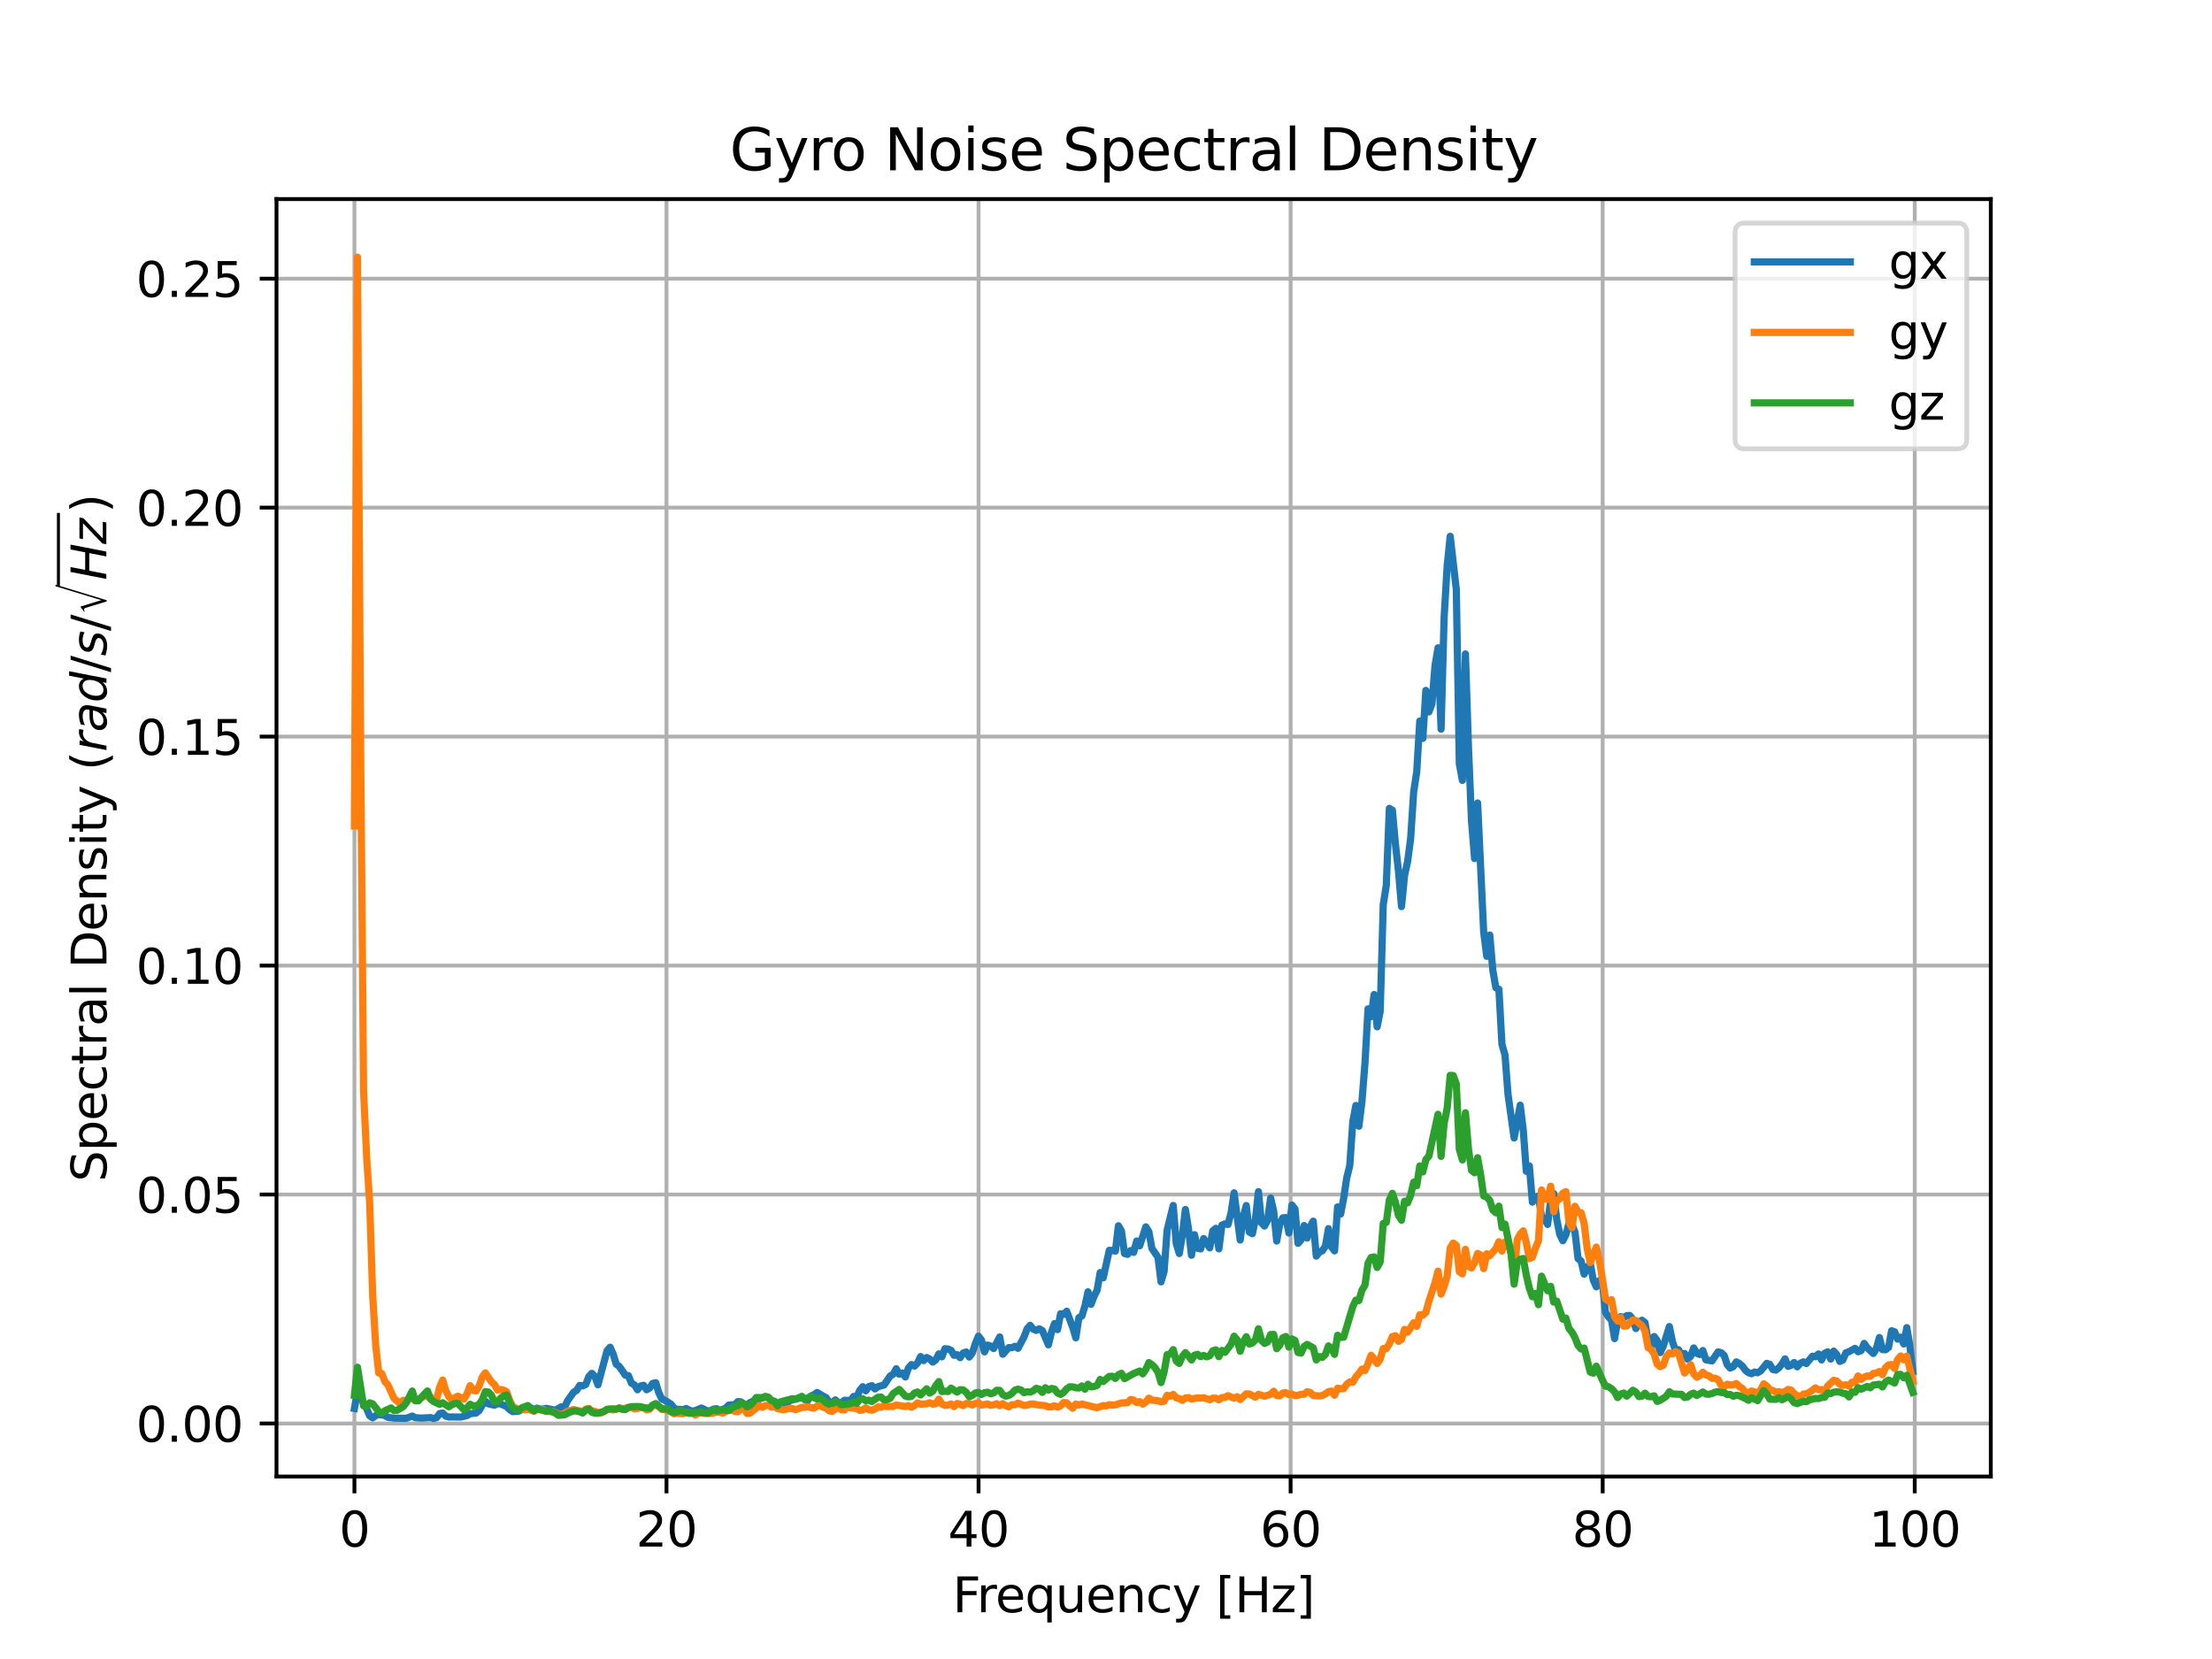 <?xml version="1.0" encoding="utf-8" standalone="no"?>
<!DOCTYPE svg PUBLIC "-//W3C//DTD SVG 1.1//EN"
  "http://www.w3.org/Graphics/SVG/1.1/DTD/svg11.dtd">
<svg xmlns:xlink="http://www.w3.org/1999/xlink" width="460.8pt" height="345.6pt" viewBox="0 0 460.8 345.6" xmlns="http://www.w3.org/2000/svg" version="1.1">
 <defs>
  <style type="text/css">*{stroke-linejoin: round; stroke-linecap: butt}</style>
 </defs>
 <g id="figure_1">
  <g id="patch_1">
   <path d="M 0 345.6 
L 460.8 345.6 
L 460.8 0 
L 0 0 
z
" style="fill: #ffffff"/>
  </g>
  <g id="axes_1">
   <g id="patch_2">
    <path d="M 57.6 307.584 
L 414.72 307.584 
L 414.72 41.472 
L 57.6 41.472 
z
" style="fill: #ffffff"/>
   </g>
   <g id="matplotlib.axis_1">
    <g id="xtick_1">
     <g id="line2d_1">
      <path d="M 73.833 307.584 
L 73.833 41.472 
" clip-path="url(#p32b2d7c550)" style="fill: none; stroke: #b0b0b0; stroke-width: 0.8; stroke-linecap: square"/>
     </g>
     <g id="line2d_2">
      <defs>
       <path id="meee8c01e4c" d="M 0 0 
L 0 3.5 
" style="stroke: #000000; stroke-width: 0.8"/>
      </defs>
      <g>
       <use xlink:href="#meee8c01e4c" x="73.833" y="307.584" style="stroke: #000000; stroke-width: 0.8"/>
      </g>
     </g>
     <g id="text_1">
      <!-- 0 -->
      <g transform="translate(70.651 322.182) scale(0.1 -0.1)">
       <defs>
        <path id="DejaVuSans-30" d="M 2034 4250 
Q 1547 4250 1301 3770 
Q 1056 3291 1056 2328 
Q 1056 1369 1301 889 
Q 1547 409 2034 409 
Q 2525 409 2770 889 
Q 3016 1369 3016 2328 
Q 3016 3291 2770 3770 
Q 2525 4250 2034 4250 
z
M 2034 4750 
Q 2819 4750 3233 4129 
Q 3647 3509 3647 2328 
Q 3647 1150 3233 529 
Q 2819 -91 2034 -91 
Q 1250 -91 836 529 
Q 422 1150 422 2328 
Q 422 3509 836 4129 
Q 1250 4750 2034 4750 
z
" transform="scale(0.016)"/>
       </defs>
       <use xlink:href="#DejaVuSans-30"/>
      </g>
     </g>
    </g>
    <g id="xtick_2">
     <g id="line2d_3">
      <path d="M 138.842 307.584 
L 138.842 41.472 
" clip-path="url(#p32b2d7c550)" style="fill: none; stroke: #b0b0b0; stroke-width: 0.8; stroke-linecap: square"/>
     </g>
     <g id="line2d_4">
      <g>
       <use xlink:href="#meee8c01e4c" x="138.842" y="307.584" style="stroke: #000000; stroke-width: 0.8"/>
      </g>
     </g>
     <g id="text_2">
      <!-- 20 -->
      <g transform="translate(132.479 322.182) scale(0.1 -0.1)">
       <defs>
        <path id="DejaVuSans-32" d="M 1228 531 
L 3431 531 
L 3431 0 
L 469 0 
L 469 531 
Q 828 903 1448 1529 
Q 2069 2156 2228 2338 
Q 2531 2678 2651 2914 
Q 2772 3150 2772 3378 
Q 2772 3750 2511 3984 
Q 2250 4219 1831 4219 
Q 1534 4219 1204 4116 
Q 875 4013 500 3803 
L 500 4441 
Q 881 4594 1212 4672 
Q 1544 4750 1819 4750 
Q 2544 4750 2975 4387 
Q 3406 4025 3406 3419 
Q 3406 3131 3298 2873 
Q 3191 2616 2906 2266 
Q 2828 2175 2409 1742 
Q 1991 1309 1228 531 
z
" transform="scale(0.016)"/>
       </defs>
       <use xlink:href="#DejaVuSans-32"/>
       <use xlink:href="#DejaVuSans-30" x="63.623"/>
      </g>
     </g>
    </g>
    <g id="xtick_3">
     <g id="line2d_5">
      <path d="M 203.851 307.584 
L 203.851 41.472 
" clip-path="url(#p32b2d7c550)" style="fill: none; stroke: #b0b0b0; stroke-width: 0.8; stroke-linecap: square"/>
     </g>
     <g id="line2d_6">
      <g>
       <use xlink:href="#meee8c01e4c" x="203.851" y="307.584" style="stroke: #000000; stroke-width: 0.8"/>
      </g>
     </g>
     <g id="text_3">
      <!-- 40 -->
      <g transform="translate(197.488 322.182) scale(0.1 -0.1)">
       <defs>
        <path id="DejaVuSans-34" d="M 2419 4116 
L 825 1625 
L 2419 1625 
L 2419 4116 
z
M 2253 4666 
L 3047 4666 
L 3047 1625 
L 3713 1625 
L 3713 1100 
L 3047 1100 
L 3047 0 
L 2419 0 
L 2419 1100 
L 313 1100 
L 313 1709 
L 2253 4666 
z
" transform="scale(0.016)"/>
       </defs>
       <use xlink:href="#DejaVuSans-34"/>
       <use xlink:href="#DejaVuSans-30" x="63.623"/>
      </g>
     </g>
    </g>
    <g id="xtick_4">
     <g id="line2d_7">
      <path d="M 268.859 307.584 
L 268.859 41.472 
" clip-path="url(#p32b2d7c550)" style="fill: none; stroke: #b0b0b0; stroke-width: 0.8; stroke-linecap: square"/>
     </g>
     <g id="line2d_8">
      <g>
       <use xlink:href="#meee8c01e4c" x="268.859" y="307.584" style="stroke: #000000; stroke-width: 0.8"/>
      </g>
     </g>
     <g id="text_4">
      <!-- 60 -->
      <g transform="translate(262.497 322.182) scale(0.1 -0.1)">
       <defs>
        <path id="DejaVuSans-36" d="M 2113 2584 
Q 1688 2584 1439 2293 
Q 1191 2003 1191 1497 
Q 1191 994 1439 701 
Q 1688 409 2113 409 
Q 2538 409 2786 701 
Q 3034 994 3034 1497 
Q 3034 2003 2786 2293 
Q 2538 2584 2113 2584 
z
M 3366 4563 
L 3366 3988 
Q 3128 4100 2886 4159 
Q 2644 4219 2406 4219 
Q 1781 4219 1451 3797 
Q 1122 3375 1075 2522 
Q 1259 2794 1537 2939 
Q 1816 3084 2150 3084 
Q 2853 3084 3261 2657 
Q 3669 2231 3669 1497 
Q 3669 778 3244 343 
Q 2819 -91 2113 -91 
Q 1303 -91 875 529 
Q 447 1150 447 2328 
Q 447 3434 972 4092 
Q 1497 4750 2381 4750 
Q 2619 4750 2861 4703 
Q 3103 4656 3366 4563 
z
" transform="scale(0.016)"/>
       </defs>
       <use xlink:href="#DejaVuSans-36"/>
       <use xlink:href="#DejaVuSans-30" x="63.623"/>
      </g>
     </g>
    </g>
    <g id="xtick_5">
     <g id="line2d_9">
      <path d="M 333.868 307.584 
L 333.868 41.472 
" clip-path="url(#p32b2d7c550)" style="fill: none; stroke: #b0b0b0; stroke-width: 0.8; stroke-linecap: square"/>
     </g>
     <g id="line2d_10">
      <g>
       <use xlink:href="#meee8c01e4c" x="333.868" y="307.584" style="stroke: #000000; stroke-width: 0.8"/>
      </g>
     </g>
     <g id="text_5">
      <!-- 80 -->
      <g transform="translate(327.506 322.182) scale(0.1 -0.1)">
       <defs>
        <path id="DejaVuSans-38" d="M 2034 2216 
Q 1584 2216 1326 1975 
Q 1069 1734 1069 1313 
Q 1069 891 1326 650 
Q 1584 409 2034 409 
Q 2484 409 2743 651 
Q 3003 894 3003 1313 
Q 3003 1734 2745 1975 
Q 2488 2216 2034 2216 
z
M 1403 2484 
Q 997 2584 770 2862 
Q 544 3141 544 3541 
Q 544 4100 942 4425 
Q 1341 4750 2034 4750 
Q 2731 4750 3128 4425 
Q 3525 4100 3525 3541 
Q 3525 3141 3298 2862 
Q 3072 2584 2669 2484 
Q 3125 2378 3379 2068 
Q 3634 1759 3634 1313 
Q 3634 634 3220 271 
Q 2806 -91 2034 -91 
Q 1263 -91 848 271 
Q 434 634 434 1313 
Q 434 1759 690 2068 
Q 947 2378 1403 2484 
z
M 1172 3481 
Q 1172 3119 1398 2916 
Q 1625 2713 2034 2713 
Q 2441 2713 2670 2916 
Q 2900 3119 2900 3481 
Q 2900 3844 2670 4047 
Q 2441 4250 2034 4250 
Q 1625 4250 1398 4047 
Q 1172 3844 1172 3481 
z
" transform="scale(0.016)"/>
       </defs>
       <use xlink:href="#DejaVuSans-38"/>
       <use xlink:href="#DejaVuSans-30" x="63.623"/>
      </g>
     </g>
    </g>
    <g id="xtick_6">
     <g id="line2d_11">
      <path d="M 398.877 307.584 
L 398.877 41.472 
" clip-path="url(#p32b2d7c550)" style="fill: none; stroke: #b0b0b0; stroke-width: 0.8; stroke-linecap: square"/>
     </g>
     <g id="line2d_12">
      <g>
       <use xlink:href="#meee8c01e4c" x="398.877" y="307.584" style="stroke: #000000; stroke-width: 0.8"/>
      </g>
     </g>
     <g id="text_6">
      <!-- 100 -->
      <g transform="translate(389.333 322.182) scale(0.1 -0.1)">
       <defs>
        <path id="DejaVuSans-31" d="M 794 531 
L 1825 531 
L 1825 4091 
L 703 3866 
L 703 4441 
L 1819 4666 
L 2450 4666 
L 2450 531 
L 3481 531 
L 3481 0 
L 794 0 
L 794 531 
z
" transform="scale(0.016)"/>
       </defs>
       <use xlink:href="#DejaVuSans-31"/>
       <use xlink:href="#DejaVuSans-30" x="63.623"/>
       <use xlink:href="#DejaVuSans-30" x="127.246"/>
      </g>
     </g>
    </g>
    <g id="text_7">
     <!-- Frequency [Hz] -->
     <g transform="translate(198.455 335.861) scale(0.1 -0.1)">
      <defs>
       <path id="DejaVuSans-46" d="M 628 4666 
L 3309 4666 
L 3309 4134 
L 1259 4134 
L 1259 2759 
L 3109 2759 
L 3109 2228 
L 1259 2228 
L 1259 0 
L 628 0 
L 628 4666 
z
" transform="scale(0.016)"/>
       <path id="DejaVuSans-72" d="M 2631 2963 
Q 2534 3019 2420 3045 
Q 2306 3072 2169 3072 
Q 1681 3072 1420 2755 
Q 1159 2438 1159 1844 
L 1159 0 
L 581 0 
L 581 3500 
L 1159 3500 
L 1159 2956 
Q 1341 3275 1631 3429 
Q 1922 3584 2338 3584 
Q 2397 3584 2469 3576 
Q 2541 3569 2628 3553 
L 2631 2963 
z
" transform="scale(0.016)"/>
       <path id="DejaVuSans-65" d="M 3597 1894 
L 3597 1613 
L 953 1613 
Q 991 1019 1311 708 
Q 1631 397 2203 397 
Q 2534 397 2845 478 
Q 3156 559 3463 722 
L 3463 178 
Q 3153 47 2828 -22 
Q 2503 -91 2169 -91 
Q 1331 -91 842 396 
Q 353 884 353 1716 
Q 353 2575 817 3079 
Q 1281 3584 2069 3584 
Q 2775 3584 3186 3129 
Q 3597 2675 3597 1894 
z
M 3022 2063 
Q 3016 2534 2758 2815 
Q 2500 3097 2075 3097 
Q 1594 3097 1305 2825 
Q 1016 2553 972 2059 
L 3022 2063 
z
" transform="scale(0.016)"/>
       <path id="DejaVuSans-71" d="M 947 1747 
Q 947 1113 1208 752 
Q 1469 391 1925 391 
Q 2381 391 2643 752 
Q 2906 1113 2906 1747 
Q 2906 2381 2643 2742 
Q 2381 3103 1925 3103 
Q 1469 3103 1208 2742 
Q 947 2381 947 1747 
z
M 2906 525 
Q 2725 213 2448 61 
Q 2172 -91 1784 -91 
Q 1150 -91 751 415 
Q 353 922 353 1747 
Q 353 2572 751 3078 
Q 1150 3584 1784 3584 
Q 2172 3584 2448 3432 
Q 2725 3281 2906 2969 
L 2906 3500 
L 3481 3500 
L 3481 -1331 
L 2906 -1331 
L 2906 525 
z
" transform="scale(0.016)"/>
       <path id="DejaVuSans-75" d="M 544 1381 
L 544 3500 
L 1119 3500 
L 1119 1403 
Q 1119 906 1312 657 
Q 1506 409 1894 409 
Q 2359 409 2629 706 
Q 2900 1003 2900 1516 
L 2900 3500 
L 3475 3500 
L 3475 0 
L 2900 0 
L 2900 538 
Q 2691 219 2414 64 
Q 2138 -91 1772 -91 
Q 1169 -91 856 284 
Q 544 659 544 1381 
z
M 1991 3584 
L 1991 3584 
z
" transform="scale(0.016)"/>
       <path id="DejaVuSans-6e" d="M 3513 2113 
L 3513 0 
L 2938 0 
L 2938 2094 
Q 2938 2591 2744 2837 
Q 2550 3084 2163 3084 
Q 1697 3084 1428 2787 
Q 1159 2491 1159 1978 
L 1159 0 
L 581 0 
L 581 3500 
L 1159 3500 
L 1159 2956 
Q 1366 3272 1645 3428 
Q 1925 3584 2291 3584 
Q 2894 3584 3203 3211 
Q 3513 2838 3513 2113 
z
" transform="scale(0.016)"/>
       <path id="DejaVuSans-63" d="M 3122 3366 
L 3122 2828 
Q 2878 2963 2633 3030 
Q 2388 3097 2138 3097 
Q 1578 3097 1268 2742 
Q 959 2388 959 1747 
Q 959 1106 1268 751 
Q 1578 397 2138 397 
Q 2388 397 2633 464 
Q 2878 531 3122 666 
L 3122 134 
Q 2881 22 2623 -34 
Q 2366 -91 2075 -91 
Q 1284 -91 818 406 
Q 353 903 353 1747 
Q 353 2603 823 3093 
Q 1294 3584 2113 3584 
Q 2378 3584 2631 3529 
Q 2884 3475 3122 3366 
z
" transform="scale(0.016)"/>
       <path id="DejaVuSans-79" d="M 2059 -325 
Q 1816 -950 1584 -1140 
Q 1353 -1331 966 -1331 
L 506 -1331 
L 506 -850 
L 844 -850 
Q 1081 -850 1212 -737 
Q 1344 -625 1503 -206 
L 1606 56 
L 191 3500 
L 800 3500 
L 1894 763 
L 2988 3500 
L 3597 3500 
L 2059 -325 
z
" transform="scale(0.016)"/>
       <path id="DejaVuSans-20" transform="scale(0.016)"/>
       <path id="DejaVuSans-5b" d="M 550 4863 
L 1875 4863 
L 1875 4416 
L 1125 4416 
L 1125 -397 
L 1875 -397 
L 1875 -844 
L 550 -844 
L 550 4863 
z
" transform="scale(0.016)"/>
       <path id="DejaVuSans-48" d="M 628 4666 
L 1259 4666 
L 1259 2753 
L 3553 2753 
L 3553 4666 
L 4184 4666 
L 4184 0 
L 3553 0 
L 3553 2222 
L 1259 2222 
L 1259 0 
L 628 0 
L 628 4666 
z
" transform="scale(0.016)"/>
       <path id="DejaVuSans-7a" d="M 353 3500 
L 3084 3500 
L 3084 2975 
L 922 459 
L 3084 459 
L 3084 0 
L 275 0 
L 275 525 
L 2438 3041 
L 353 3041 
L 353 3500 
z
" transform="scale(0.016)"/>
       <path id="DejaVuSans-5d" d="M 1947 4863 
L 1947 -844 
L 622 -844 
L 622 -397 
L 1369 -397 
L 1369 4416 
L 622 4416 
L 622 4863 
L 1947 4863 
z
" transform="scale(0.016)"/>
      </defs>
      <use xlink:href="#DejaVuSans-46"/>
      <use xlink:href="#DejaVuSans-72" x="50.27"/>
      <use xlink:href="#DejaVuSans-65" x="89.133"/>
      <use xlink:href="#DejaVuSans-71" x="150.656"/>
      <use xlink:href="#DejaVuSans-75" x="214.133"/>
      <use xlink:href="#DejaVuSans-65" x="277.512"/>
      <use xlink:href="#DejaVuSans-6e" x="339.035"/>
      <use xlink:href="#DejaVuSans-63" x="402.414"/>
      <use xlink:href="#DejaVuSans-79" x="457.395"/>
      <use xlink:href="#DejaVuSans-20" x="516.574"/>
      <use xlink:href="#DejaVuSans-5b" x="548.361"/>
      <use xlink:href="#DejaVuSans-48" x="587.375"/>
      <use xlink:href="#DejaVuSans-7a" x="662.57"/>
      <use xlink:href="#DejaVuSans-5d" x="715.061"/>
     </g>
    </g>
   </g>
   <g id="matplotlib.axis_2">
    <g id="ytick_1">
     <g id="line2d_13">
      <path d="M 57.6 296.541 
L 414.72 296.541 
" clip-path="url(#p32b2d7c550)" style="fill: none; stroke: #b0b0b0; stroke-width: 0.8; stroke-linecap: square"/>
     </g>
     <g id="line2d_14">
      <defs>
       <path id="m811fe5e5d6" d="M 0 0 
L -3.5 0 
" style="stroke: #000000; stroke-width: 0.8"/>
      </defs>
      <g>
       <use xlink:href="#m811fe5e5d6" x="57.6" y="296.541" style="stroke: #000000; stroke-width: 0.8"/>
      </g>
     </g>
     <g id="text_8">
      <!-- 0.00 -->
      <g transform="translate(28.334 300.341) scale(0.1 -0.1)">
       <defs>
        <path id="DejaVuSans-2e" d="M 684 794 
L 1344 794 
L 1344 0 
L 684 0 
L 684 794 
z
" transform="scale(0.016)"/>
       </defs>
       <use xlink:href="#DejaVuSans-30"/>
       <use xlink:href="#DejaVuSans-2e" x="63.623"/>
       <use xlink:href="#DejaVuSans-30" x="95.41"/>
       <use xlink:href="#DejaVuSans-30" x="159.033"/>
      </g>
     </g>
    </g>
    <g id="ytick_2">
     <g id="line2d_15">
      <path d="M 57.6 248.843 
L 414.72 248.843 
" clip-path="url(#p32b2d7c550)" style="fill: none; stroke: #b0b0b0; stroke-width: 0.8; stroke-linecap: square"/>
     </g>
     <g id="line2d_16">
      <g>
       <use xlink:href="#m811fe5e5d6" x="57.6" y="248.843" style="stroke: #000000; stroke-width: 0.8"/>
      </g>
     </g>
     <g id="text_9">
      <!-- 0.05 -->
      <g transform="translate(28.334 252.642) scale(0.1 -0.1)">
       <defs>
        <path id="DejaVuSans-35" d="M 691 4666 
L 3169 4666 
L 3169 4134 
L 1269 4134 
L 1269 2991 
Q 1406 3038 1543 3061 
Q 1681 3084 1819 3084 
Q 2600 3084 3056 2656 
Q 3513 2228 3513 1497 
Q 3513 744 3044 326 
Q 2575 -91 1722 -91 
Q 1428 -91 1123 -41 
Q 819 9 494 109 
L 494 744 
Q 775 591 1075 516 
Q 1375 441 1709 441 
Q 2250 441 2565 725 
Q 2881 1009 2881 1497 
Q 2881 1984 2565 2268 
Q 2250 2553 1709 2553 
Q 1456 2553 1204 2497 
Q 953 2441 691 2322 
L 691 4666 
z
" transform="scale(0.016)"/>
       </defs>
       <use xlink:href="#DejaVuSans-30"/>
       <use xlink:href="#DejaVuSans-2e" x="63.623"/>
       <use xlink:href="#DejaVuSans-30" x="95.41"/>
       <use xlink:href="#DejaVuSans-35" x="159.033"/>
      </g>
     </g>
    </g>
    <g id="ytick_3">
     <g id="line2d_17">
      <path d="M 57.6 201.145 
L 414.72 201.145 
" clip-path="url(#p32b2d7c550)" style="fill: none; stroke: #b0b0b0; stroke-width: 0.8; stroke-linecap: square"/>
     </g>
     <g id="line2d_18">
      <g>
       <use xlink:href="#m811fe5e5d6" x="57.6" y="201.145" style="stroke: #000000; stroke-width: 0.8"/>
      </g>
     </g>
     <g id="text_10">
      <!-- 0.10 -->
      <g transform="translate(28.334 204.944) scale(0.1 -0.1)">
       <use xlink:href="#DejaVuSans-30"/>
       <use xlink:href="#DejaVuSans-2e" x="63.623"/>
       <use xlink:href="#DejaVuSans-31" x="95.41"/>
       <use xlink:href="#DejaVuSans-30" x="159.033"/>
      </g>
     </g>
    </g>
    <g id="ytick_4">
     <g id="line2d_19">
      <path d="M 57.6 153.447 
L 414.72 153.447 
" clip-path="url(#p32b2d7c550)" style="fill: none; stroke: #b0b0b0; stroke-width: 0.8; stroke-linecap: square"/>
     </g>
     <g id="line2d_20">
      <g>
       <use xlink:href="#m811fe5e5d6" x="57.6" y="153.447" style="stroke: #000000; stroke-width: 0.8"/>
      </g>
     </g>
     <g id="text_11">
      <!-- 0.15 -->
      <g transform="translate(28.334 157.246) scale(0.1 -0.1)">
       <use xlink:href="#DejaVuSans-30"/>
       <use xlink:href="#DejaVuSans-2e" x="63.623"/>
       <use xlink:href="#DejaVuSans-31" x="95.41"/>
       <use xlink:href="#DejaVuSans-35" x="159.033"/>
      </g>
     </g>
    </g>
    <g id="ytick_5">
     <g id="line2d_21">
      <path d="M 57.6 105.749 
L 414.72 105.749 
" clip-path="url(#p32b2d7c550)" style="fill: none; stroke: #b0b0b0; stroke-width: 0.8; stroke-linecap: square"/>
     </g>
     <g id="line2d_22">
      <g>
       <use xlink:href="#m811fe5e5d6" x="57.6" y="105.749" style="stroke: #000000; stroke-width: 0.8"/>
      </g>
     </g>
     <g id="text_12">
      <!-- 0.20 -->
      <g transform="translate(28.334 109.548) scale(0.1 -0.1)">
       <use xlink:href="#DejaVuSans-30"/>
       <use xlink:href="#DejaVuSans-2e" x="63.623"/>
       <use xlink:href="#DejaVuSans-32" x="95.41"/>
       <use xlink:href="#DejaVuSans-30" x="159.033"/>
      </g>
     </g>
    </g>
    <g id="ytick_6">
     <g id="line2d_23">
      <path d="M 57.6 58.051 
L 414.72 58.051 
" clip-path="url(#p32b2d7c550)" style="fill: none; stroke: #b0b0b0; stroke-width: 0.8; stroke-linecap: square"/>
     </g>
     <g id="line2d_24">
      <g>
       <use xlink:href="#m811fe5e5d6" x="57.6" y="58.051" style="stroke: #000000; stroke-width: 0.8"/>
      </g>
     </g>
     <g id="text_13">
      <!-- 0.25 -->
      <g transform="translate(28.334 61.85) scale(0.1 -0.1)">
       <use xlink:href="#DejaVuSans-30"/>
       <use xlink:href="#DejaVuSans-2e" x="63.623"/>
       <use xlink:href="#DejaVuSans-32" x="95.41"/>
       <use xlink:href="#DejaVuSans-35" x="159.033"/>
      </g>
     </g>
    </g>
    <g id="text_14">
     <!-- Spectral Density ($rad/s  / \sqrt{Hz}$) -->
     <g transform="translate(22.234 246.178) rotate(-90) scale(0.1 -0.1)">
      <defs>
       <path id="DejaVuSans-53" d="M 3425 4513 
L 3425 3897 
Q 3066 4069 2747 4153 
Q 2428 4238 2131 4238 
Q 1616 4238 1336 4038 
Q 1056 3838 1056 3469 
Q 1056 3159 1242 3001 
Q 1428 2844 1947 2747 
L 2328 2669 
Q 3034 2534 3370 2195 
Q 3706 1856 3706 1288 
Q 3706 609 3251 259 
Q 2797 -91 1919 -91 
Q 1588 -91 1214 -16 
Q 841 59 441 206 
L 441 856 
Q 825 641 1194 531 
Q 1563 422 1919 422 
Q 2459 422 2753 634 
Q 3047 847 3047 1241 
Q 3047 1584 2836 1778 
Q 2625 1972 2144 2069 
L 1759 2144 
Q 1053 2284 737 2584 
Q 422 2884 422 3419 
Q 422 4038 858 4394 
Q 1294 4750 2059 4750 
Q 2388 4750 2728 4690 
Q 3069 4631 3425 4513 
z
" transform="scale(0.016)"/>
       <path id="DejaVuSans-70" d="M 1159 525 
L 1159 -1331 
L 581 -1331 
L 581 3500 
L 1159 3500 
L 1159 2969 
Q 1341 3281 1617 3432 
Q 1894 3584 2278 3584 
Q 2916 3584 3314 3078 
Q 3713 2572 3713 1747 
Q 3713 922 3314 415 
Q 2916 -91 2278 -91 
Q 1894 -91 1617 61 
Q 1341 213 1159 525 
z
M 3116 1747 
Q 3116 2381 2855 2742 
Q 2594 3103 2138 3103 
Q 1681 3103 1420 2742 
Q 1159 2381 1159 1747 
Q 1159 1113 1420 752 
Q 1681 391 2138 391 
Q 2594 391 2855 752 
Q 3116 1113 3116 1747 
z
" transform="scale(0.016)"/>
       <path id="DejaVuSans-74" d="M 1172 4494 
L 1172 3500 
L 2356 3500 
L 2356 3053 
L 1172 3053 
L 1172 1153 
Q 1172 725 1289 603 
Q 1406 481 1766 481 
L 2356 481 
L 2356 0 
L 1766 0 
Q 1100 0 847 248 
Q 594 497 594 1153 
L 594 3053 
L 172 3053 
L 172 3500 
L 594 3500 
L 594 4494 
L 1172 4494 
z
" transform="scale(0.016)"/>
       <path id="DejaVuSans-61" d="M 2194 1759 
Q 1497 1759 1228 1600 
Q 959 1441 959 1056 
Q 959 750 1161 570 
Q 1363 391 1709 391 
Q 2188 391 2477 730 
Q 2766 1069 2766 1631 
L 2766 1759 
L 2194 1759 
z
M 3341 1997 
L 3341 0 
L 2766 0 
L 2766 531 
Q 2569 213 2275 61 
Q 1981 -91 1556 -91 
Q 1019 -91 701 211 
Q 384 513 384 1019 
Q 384 1609 779 1909 
Q 1175 2209 1959 2209 
L 2766 2209 
L 2766 2266 
Q 2766 2663 2505 2880 
Q 2244 3097 1772 3097 
Q 1472 3097 1187 3025 
Q 903 2953 641 2809 
L 641 3341 
Q 956 3463 1253 3523 
Q 1550 3584 1831 3584 
Q 2591 3584 2966 3190 
Q 3341 2797 3341 1997 
z
" transform="scale(0.016)"/>
       <path id="DejaVuSans-6c" d="M 603 4863 
L 1178 4863 
L 1178 0 
L 603 0 
L 603 4863 
z
" transform="scale(0.016)"/>
       <path id="DejaVuSans-44" d="M 1259 4147 
L 1259 519 
L 2022 519 
Q 2988 519 3436 956 
Q 3884 1394 3884 2338 
Q 3884 3275 3436 3711 
Q 2988 4147 2022 4147 
L 1259 4147 
z
M 628 4666 
L 1925 4666 
Q 3281 4666 3915 4102 
Q 4550 3538 4550 2338 
Q 4550 1131 3912 565 
Q 3275 0 1925 0 
L 628 0 
L 628 4666 
z
" transform="scale(0.016)"/>
       <path id="DejaVuSans-73" d="M 2834 3397 
L 2834 2853 
Q 2591 2978 2328 3040 
Q 2066 3103 1784 3103 
Q 1356 3103 1142 2972 
Q 928 2841 928 2578 
Q 928 2378 1081 2264 
Q 1234 2150 1697 2047 
L 1894 2003 
Q 2506 1872 2764 1633 
Q 3022 1394 3022 966 
Q 3022 478 2636 193 
Q 2250 -91 1575 -91 
Q 1294 -91 989 -36 
Q 684 19 347 128 
L 347 722 
Q 666 556 975 473 
Q 1284 391 1588 391 
Q 1994 391 2212 530 
Q 2431 669 2431 922 
Q 2431 1156 2273 1281 
Q 2116 1406 1581 1522 
L 1381 1569 
Q 847 1681 609 1914 
Q 372 2147 372 2553 
Q 372 3047 722 3315 
Q 1072 3584 1716 3584 
Q 2034 3584 2315 3537 
Q 2597 3491 2834 3397 
z
" transform="scale(0.016)"/>
       <path id="DejaVuSans-69" d="M 603 3500 
L 1178 3500 
L 1178 0 
L 603 0 
L 603 3500 
z
M 603 4863 
L 1178 4863 
L 1178 4134 
L 603 4134 
L 603 4863 
z
" transform="scale(0.016)"/>
       <path id="DejaVuSans-28" d="M 1984 4856 
Q 1566 4138 1362 3434 
Q 1159 2731 1159 2009 
Q 1159 1288 1364 580 
Q 1569 -128 1984 -844 
L 1484 -844 
Q 1016 -109 783 600 
Q 550 1309 550 2009 
Q 550 2706 781 3412 
Q 1013 4119 1484 4856 
L 1984 4856 
z
" transform="scale(0.016)"/>
       <path id="DejaVuSans-Oblique-72" d="M 2853 2969 
Q 2766 3016 2653 3041 
Q 2541 3066 2413 3066 
Q 1953 3066 1609 2717 
Q 1266 2369 1153 1784 
L 800 0 
L 225 0 
L 909 3500 
L 1484 3500 
L 1375 2956 
Q 1603 3259 1920 3421 
Q 2238 3584 2597 3584 
Q 2691 3584 2781 3573 
Q 2872 3563 2963 3538 
L 2853 2969 
z
" transform="scale(0.016)"/>
       <path id="DejaVuSans-Oblique-61" d="M 3438 1997 
L 3047 0 
L 2472 0 
L 2578 531 
Q 2325 219 2001 64 
Q 1678 -91 1281 -91 
Q 834 -91 548 182 
Q 263 456 263 884 
Q 263 1497 752 1853 
Q 1241 2209 2100 2209 
L 2900 2209 
L 2931 2363 
Q 2938 2388 2941 2417 
Q 2944 2447 2944 2509 
Q 2944 2788 2717 2942 
Q 2491 3097 2081 3097 
Q 1800 3097 1504 3025 
Q 1209 2953 897 2809 
L 997 3341 
Q 1322 3463 1633 3523 
Q 1944 3584 2234 3584 
Q 2853 3584 3176 3315 
Q 3500 3047 3500 2534 
Q 3500 2431 3484 2292 
Q 3469 2153 3438 1997 
z
M 2816 1759 
L 2241 1759 
Q 1534 1759 1195 1570 
Q 856 1381 856 984 
Q 856 709 1029 553 
Q 1203 397 1509 397 
Q 1978 397 2328 733 
Q 2678 1069 2791 1631 
L 2816 1759 
z
" transform="scale(0.016)"/>
       <path id="DejaVuSans-Oblique-64" d="M 2675 525 
Q 2444 222 2128 65 
Q 1813 -91 1428 -91 
Q 903 -91 598 267 
Q 294 625 294 1247 
Q 294 1766 478 2236 
Q 663 2706 1013 3078 
Q 1244 3325 1534 3454 
Q 1825 3584 2144 3584 
Q 2481 3584 2739 3421 
Q 2997 3259 3138 2956 
L 3513 4863 
L 4091 4863 
L 3144 0 
L 2566 0 
L 2675 525 
z
M 891 1350 
Q 891 897 1095 644 
Q 1300 391 1663 391 
Q 1931 391 2161 520 
Q 2391 650 2566 903 
Q 2750 1166 2856 1509 
Q 2963 1853 2963 2188 
Q 2963 2622 2758 2865 
Q 2553 3109 2194 3109 
Q 1922 3109 1687 2981 
Q 1453 2853 1288 2613 
Q 1106 2353 998 2009 
Q 891 1666 891 1350 
z
" transform="scale(0.016)"/>
       <path id="DejaVuSans-2f" d="M 1625 4666 
L 2156 4666 
L 531 -594 
L 0 -594 
L 1625 4666 
z
" transform="scale(0.016)"/>
       <path id="DejaVuSans-Oblique-73" d="M 3200 3397 
L 3091 2853 
Q 2863 2978 2609 3040 
Q 2356 3103 2088 3103 
Q 1634 3103 1373 2948 
Q 1113 2794 1113 2528 
Q 1113 2219 1719 2053 
Q 1766 2041 1788 2034 
L 1972 1978 
Q 2547 1819 2739 1644 
Q 2931 1469 2931 1166 
Q 2931 609 2489 259 
Q 2047 -91 1331 -91 
Q 1053 -91 747 -37 
Q 441 16 72 128 
L 184 722 
Q 500 559 806 475 
Q 1113 391 1394 391 
Q 1816 391 2080 572 
Q 2344 753 2344 1031 
Q 2344 1331 1650 1516 
L 1591 1531 
L 1394 1581 
Q 956 1697 753 1886 
Q 550 2075 550 2369 
Q 550 2928 970 3256 
Q 1391 3584 2113 3584 
Q 2397 3584 2667 3537 
Q 2938 3491 3200 3397 
z
" transform="scale(0.016)"/>
       <path id="STIXSizeOneSym-Regular-221a" d="M 6970 9933 
L 3373 -1888 
L 3104 -1888 
L 1626 2918 
Q 1555 3149 1465 3251 
Q 1376 3354 1229 3354 
Q 1011 3354 794 3181 
L 717 3309 
L 1766 4115 
L 1926 4115 
L 3379 -602 
L 3405 -602 
L 6605 9933 
L 6970 9933 
z
" transform="scale(0.016)"/>
       <path id="DejaVuSans-Oblique-48" d="M 1081 4666 
L 1716 4666 
L 1344 2753 
L 3634 2753 
L 4006 4666 
L 4641 4666 
L 3731 0 
L 3097 0 
L 3531 2222 
L 1241 2222 
L 806 0 
L 172 0 
L 1081 4666 
z
" transform="scale(0.016)"/>
       <path id="DejaVuSans-Oblique-7a" d="M 744 3500 
L 3475 3500 
L 3372 2975 
L 738 459 
L 2913 459 
L 2822 0 
L -19 0 
L 84 525 
L 2719 3041 
L 653 3041 
L 744 3500 
z
" transform="scale(0.016)"/>
       <path id="DejaVuSans-29" d="M 513 4856 
L 1013 4856 
Q 1481 4119 1714 3412 
Q 1947 2706 1947 2009 
Q 1947 1309 1714 600 
Q 1481 -109 1013 -844 
L 513 -844 
Q 928 -128 1133 580 
Q 1338 1288 1338 2009 
Q 1338 2731 1133 3434 
Q 928 4138 513 4856 
z
" transform="scale(0.016)"/>
      </defs>
      <use xlink:href="#DejaVuSans-53" transform="translate(0 0.578)"/>
      <use xlink:href="#DejaVuSans-70" transform="translate(63.477 0.578)"/>
      <use xlink:href="#DejaVuSans-65" transform="translate(126.953 0.578)"/>
      <use xlink:href="#DejaVuSans-63" transform="translate(188.477 0.578)"/>
      <use xlink:href="#DejaVuSans-74" transform="translate(243.457 0.578)"/>
      <use xlink:href="#DejaVuSans-72" transform="translate(282.666 0.578)"/>
      <use xlink:href="#DejaVuSans-61" transform="translate(323.779 0.578)"/>
      <use xlink:href="#DejaVuSans-6c" transform="translate(385.059 0.578)"/>
      <use xlink:href="#DejaVuSans-20" transform="translate(412.842 0.578)"/>
      <use xlink:href="#DejaVuSans-44" transform="translate(444.629 0.578)"/>
      <use xlink:href="#DejaVuSans-65" transform="translate(521.631 0.578)"/>
      <use xlink:href="#DejaVuSans-6e" transform="translate(583.154 0.578)"/>
      <use xlink:href="#DejaVuSans-73" transform="translate(646.533 0.578)"/>
      <use xlink:href="#DejaVuSans-69" transform="translate(698.633 0.578)"/>
      <use xlink:href="#DejaVuSans-74" transform="translate(726.416 0.578)"/>
      <use xlink:href="#DejaVuSans-79" transform="translate(765.625 0.578)"/>
      <use xlink:href="#DejaVuSans-20" transform="translate(824.805 0.578)"/>
      <use xlink:href="#DejaVuSans-28" transform="translate(856.592 0.578)"/>
      <use xlink:href="#DejaVuSans-Oblique-72" transform="translate(895.605 0.578)"/>
      <use xlink:href="#DejaVuSans-Oblique-61" transform="translate(936.719 0.578)"/>
      <use xlink:href="#DejaVuSans-Oblique-64" transform="translate(997.998 0.578)"/>
      <use xlink:href="#DejaVuSans-2f" transform="translate(1061.475 0.578)"/>
      <use xlink:href="#DejaVuSans-Oblique-73" transform="translate(1095.166 0.578)"/>
      <use xlink:href="#DejaVuSans-2f" transform="translate(1147.266 0.578)"/>
      <use xlink:href="#STIXSizeOneSym-Regular-221a" transform="translate(1180.957 17.094) scale(0.564)"/>
      <use xlink:href="#DejaVuSans-Oblique-48" transform="translate(1253.045 0.844)"/>
      <use xlink:href="#DejaVuSans-Oblique-7a" transform="translate(1328.241 0.844)"/>
      <use xlink:href="#DejaVuSans-29" transform="translate(1393.231 0.578)"/>
      <path d="M 1240.545 97.5 
L 1240.545 103.75 
L 1393.231 103.75 
L 1393.231 97.5 
L 1240.545 97.5 
z
"/>
     </g>
    </g>
   </g>
   <g id="line2d_25">
    <path d="M 73.833 293.409 
L 74.467 289.905 
L 75.101 290.758 
L 75.735 292.321 
L 76.369 293.442 
L 77.003 294.932 
L 77.637 295.359 
L 78.271 294.89 
L 78.905 294.669 
L 80.174 294.868 
L 80.808 295.259 
L 82.076 295.419 
L 84.612 295.462 
L 85.88 294.989 
L 86.515 295.335 
L 87.783 295.415 
L 89.685 295.309 
L 90.319 295.488 
L 90.953 295.322 
L 91.587 294.475 
L 92.221 294.356 
L 92.855 295.013 
L 93.49 295.185 
L 94.758 295.183 
L 96.026 295.199 
L 97.294 294.882 
L 97.928 294.501 
L 99.196 294.356 
L 99.83 293.836 
L 100.465 292.696 
L 101.099 291.913 
L 101.733 292.438 
L 103.001 292.733 
L 103.635 292.4 
L 104.269 292.466 
L 105.537 292.998 
L 106.171 293.653 
L 106.805 294.063 
L 108.074 293.961 
L 108.708 293.614 
L 109.342 293.645 
L 109.976 293.362 
L 110.61 293.293 
L 111.244 293.662 
L 111.878 293.335 
L 112.512 293.552 
L 113.146 293.526 
L 113.78 293.379 
L 115.683 293.776 
L 116.951 293.064 
L 117.585 293.221 
L 118.219 291.829 
L 119.487 290.036 
L 120.121 289.638 
L 120.755 288.603 
L 121.39 288.704 
L 122.024 288.419 
L 122.658 286.771 
L 123.292 286.095 
L 123.926 286.742 
L 124.56 288.487 
L 126.462 281.38 
L 127.096 280.654 
L 127.73 282.059 
L 128.365 284.183 
L 128.999 284.632 
L 130.267 286.476 
L 130.901 286.564 
L 131.535 288.14 
L 132.169 288.495 
L 132.803 289.512 
L 133.437 288.724 
L 134.071 288.584 
L 134.705 289.512 
L 135.34 289.141 
L 135.974 288.19 
L 136.608 288.043 
L 137.242 290.15 
L 137.876 291.455 
L 138.51 291.713 
L 139.778 292.506 
L 140.412 293.344 
L 141.046 293.605 
L 141.68 293.581 
L 142.315 293.673 
L 142.949 293.412 
L 143.583 293.764 
L 144.217 293.979 
L 144.851 293.847 
L 146.119 293.315 
L 147.387 293.942 
L 148.021 293.871 
L 148.655 293.528 
L 149.29 293.47 
L 149.924 293.853 
L 151.192 293.344 
L 151.826 292.692 
L 153.094 292.609 
L 153.728 291.963 
L 154.362 292.035 
L 154.996 292.513 
L 155.63 292.721 
L 156.265 292.17 
L 156.899 291.88 
L 157.533 292.066 
L 158.167 291.388 
L 159.435 291.051 
L 160.069 291.156 
L 160.703 291.796 
L 161.337 291.953 
L 161.971 292.446 
L 162.605 292.243 
L 163.24 292.507 
L 163.874 292.406 
L 164.508 291.772 
L 167.044 291.1 
L 167.678 291.59 
L 168.312 291.678 
L 168.946 290.813 
L 169.58 290.532 
L 170.215 290.08 
L 171.483 290.84 
L 172.117 291.17 
L 172.751 292.106 
L 173.385 292.176 
L 174.019 291.625 
L 174.653 292.238 
L 175.287 292.205 
L 175.921 291.701 
L 177.19 291.756 
L 177.824 290.899 
L 178.458 291.083 
L 179.092 289.65 
L 179.726 288.875 
L 180.36 289.737 
L 180.994 288.837 
L 181.628 288.662 
L 182.262 289.341 
L 182.896 288.869 
L 184.165 288.523 
L 185.433 286.657 
L 186.067 286.268 
L 186.701 285.133 
L 187.335 286.276 
L 187.969 286.017 
L 188.603 286.849 
L 189.237 284.983 
L 189.871 284.266 
L 190.505 284.583 
L 191.14 283.94 
L 191.774 282.593 
L 192.408 283.432 
L 193.042 282.797 
L 193.676 283.107 
L 194.31 283.75 
L 194.944 283.282 
L 195.578 282.043 
L 196.212 282.648 
L 196.846 280.961 
L 197.48 281.018 
L 198.115 281.276 
L 198.749 282.335 
L 199.383 282.205 
L 200.017 282.829 
L 200.651 281.856 
L 201.285 281.64 
L 201.919 282.697 
L 202.553 281.817 
L 203.187 279.903 
L 203.821 278.345 
L 204.455 279.135 
L 205.09 281.622 
L 205.724 280.204 
L 206.358 280.398 
L 206.992 280.933 
L 208.26 278.51 
L 208.894 282.112 
L 210.162 280.727 
L 210.796 280.75 
L 211.43 280.457 
L 212.065 280.878 
L 213.333 278.494 
L 213.967 276.807 
L 214.601 276.09 
L 215.235 276.878 
L 215.869 277.152 
L 216.503 276.828 
L 217.137 277.18 
L 218.405 280.15 
L 219.04 277.536 
L 219.674 275.722 
L 220.308 276.983 
L 220.942 273.672 
L 221.576 273.791 
L 222.21 273.152 
L 223.478 276.53 
L 224.112 278.697 
L 224.746 274.516 
L 225.38 274.134 
L 226.015 272.057 
L 226.649 269.111 
L 227.283 271.718 
L 227.917 270.043 
L 228.551 268.752 
L 229.185 265.1 
L 229.819 266.204 
L 231.087 260.466 
L 231.721 260.49 
L 232.355 260.638 
L 232.99 255.35 
L 233.624 256.461 
L 234.258 261.132 
L 234.892 261.305 
L 235.526 260.51 
L 236.16 260.893 
L 236.794 258.522 
L 237.428 259.514 
L 238.696 255.573 
L 239.33 256.602 
L 239.965 260.085 
L 241.233 261.919 
L 241.867 267.04 
L 242.501 264.883 
L 243.135 256.254 
L 244.403 251.117 
L 245.037 259.094 
L 245.671 261.138 
L 246.305 257.278 
L 246.94 251.954 
L 247.574 255.9 
L 248.208 261.491 
L 248.842 257.208 
L 249.476 260.043 
L 250.11 260.174 
L 250.744 258.021 
L 252.012 259.949 
L 252.646 256.41 
L 253.28 255.881 
L 253.915 260.159 
L 254.549 255.206 
L 255.183 254.95 
L 255.817 255.083 
L 256.451 252.662 
L 257.085 248.492 
L 258.353 258.324 
L 258.987 253.493 
L 259.621 251.133 
L 260.255 256.665 
L 260.89 256.994 
L 261.524 254.014 
L 262.158 248.241 
L 262.792 254.761 
L 263.426 255.404 
L 264.06 254.214 
L 264.694 249.57 
L 265.328 252.299 
L 265.962 258.528 
L 266.596 255.028 
L 267.23 253.704 
L 267.865 253.639 
L 268.499 256.85 
L 269.133 251.04 
L 269.767 251.849 
L 270.401 259.01 
L 271.035 258.3 
L 271.669 255.304 
L 272.303 257.902 
L 272.937 255.497 
L 273.571 254.391 
L 274.205 261.673 
L 274.84 260.835 
L 275.474 260.551 
L 276.108 259.586 
L 276.742 255.951 
L 277.376 259.753 
L 278.01 260.586 
L 278.644 251.42 
L 279.278 252.914 
L 279.912 249.592 
L 280.546 245.388 
L 281.18 242.827 
L 281.815 233.623 
L 282.449 230.287 
L 283.083 234.61 
L 283.717 229.51 
L 284.351 221.457 
L 284.985 210.17 
L 285.619 211.785 
L 286.253 207.175 
L 286.887 213.904 
L 287.521 210.649 
L 288.155 188.464 
L 288.79 184.451 
L 289.424 168.402 
L 290.058 168.778 
L 290.692 175.833 
L 291.326 181.433 
L 291.96 188.863 
L 292.594 182.374 
L 293.228 179.475 
L 293.862 174.714 
L 294.496 164.931 
L 295.13 160.8 
L 295.765 150.196 
L 296.399 153.829 
L 297.033 143.819 
L 297.667 148.303 
L 298.301 146.606 
L 298.935 138.687 
L 299.569 134.949 
L 300.203 151.9 
L 300.837 128.642 
L 301.471 117.896 
L 302.105 111.72 
L 303.374 122.811 
L 304.008 159.132 
L 304.642 162.562 
L 305.276 136.231 
L 305.91 155.632 
L 306.544 171.01 
L 307.178 178.848 
L 307.812 167.279 
L 309.08 194.162 
L 309.715 199.222 
L 310.349 194.786 
L 310.983 202.139 
L 311.617 205.779 
L 312.251 206.081 
L 312.885 217.574 
L 313.519 219.777 
L 314.153 228.049 
L 315.421 237.068 
L 316.69 230.227 
L 317.324 235.431 
L 317.958 244 
L 318.592 242.898 
L 319.226 250.421 
L 319.86 249.505 
L 320.494 249.157 
L 321.128 253.511 
L 321.762 253.88 
L 322.396 255.072 
L 323.03 250.093 
L 323.665 248.633 
L 324.299 254.039 
L 324.933 257.161 
L 325.567 258.469 
L 326.201 257.224 
L 326.835 254.864 
L 327.469 255.08 
L 328.103 256.723 
L 328.737 262.196 
L 329.371 262.693 
L 330.005 265.428 
L 330.64 264.119 
L 331.274 263.173 
L 331.908 266.647 
L 332.542 268.063 
L 333.176 266.791 
L 333.81 267.124 
L 334.444 273.4 
L 335.078 274.334 
L 335.712 275 
L 336.346 278.853 
L 336.98 275.274 
L 337.615 274.267 
L 338.249 274.506 
L 338.883 274.065 
L 339.517 274.042 
L 340.151 274.849 
L 340.785 276.764 
L 341.419 275.403 
L 342.053 275.027 
L 342.687 275.526 
L 343.321 279.313 
L 343.955 280.852 
L 344.59 278.423 
L 345.224 279.286 
L 345.858 281.773 
L 346.492 280.418 
L 347.76 276.344 
L 348.394 279.464 
L 349.028 281.291 
L 349.662 281.164 
L 350.296 282.209 
L 350.93 281.953 
L 351.565 283.119 
L 352.199 282.533 
L 352.833 280.796 
L 353.467 281.92 
L 354.101 282.174 
L 354.735 281.345 
L 355.369 283.276 
L 356.637 283.503 
L 357.905 281.624 
L 358.54 281.785 
L 359.174 282.368 
L 359.808 284.3 
L 360.442 284.994 
L 361.076 284.689 
L 361.71 283.709 
L 362.344 284.056 
L 362.978 284.593 
L 363.612 285.469 
L 364.246 285.965 
L 364.88 286.174 
L 365.515 285.825 
L 366.149 285.964 
L 366.783 285.585 
L 368.051 284.009 
L 368.685 284.224 
L 369.319 285.289 
L 369.953 285.418 
L 370.587 284.93 
L 371.221 284.145 
L 371.855 283.079 
L 372.49 284.645 
L 373.124 284.416 
L 373.758 283.833 
L 374.392 284.732 
L 375.026 283.994 
L 375.66 283.702 
L 376.294 284.049 
L 377.562 282.522 
L 378.196 282.616 
L 378.83 282.056 
L 379.465 283.295 
L 380.099 281.916 
L 380.733 281.62 
L 381.367 283.126 
L 382.001 281.468 
L 382.635 282.181 
L 383.269 283.61 
L 383.903 283.303 
L 384.537 281.814 
L 385.171 281.593 
L 386.44 280.885 
L 387.074 281.59 
L 387.708 281.359 
L 388.342 279.863 
L 388.976 280.768 
L 390.244 281.952 
L 390.878 280.939 
L 391.512 278.632 
L 392.146 281.139 
L 392.78 281.186 
L 393.415 280.697 
L 394.049 277.223 
L 394.683 277.439 
L 395.317 278.963 
L 395.951 278.559 
L 396.585 279.965 
L 397.219 276.571 
L 397.853 280.306 
L 398.487 285.691 
L 398.487 285.691 
" clip-path="url(#p32b2d7c550)" style="fill: none; stroke: #1f77b4; stroke-width: 1.5; stroke-linecap: square"/>
   </g>
   <g id="line2d_26">
    <path d="M 73.833 172.074 
L 74.467 53.568 
L 75.101 152.267 
L 75.735 227.154 
L 76.369 240.916 
L 77.003 250.458 
L 77.637 269.864 
L 78.271 280.379 
L 78.905 286.022 
L 79.54 286.135 
L 80.174 287.793 
L 80.808 288.493 
L 82.076 291.301 
L 83.344 292.386 
L 83.978 291.714 
L 84.612 291.832 
L 85.246 291.434 
L 85.88 291.388 
L 86.515 291.608 
L 87.149 291.645 
L 87.783 291.128 
L 88.417 290.83 
L 89.685 291.049 
L 90.319 291.579 
L 90.953 291.501 
L 91.587 288.976 
L 92.221 287.489 
L 92.855 289.656 
L 93.49 290.935 
L 94.124 291.665 
L 94.758 291.157 
L 95.392 290.848 
L 96.66 291.45 
L 97.294 290.359 
L 97.928 288.658 
L 98.562 289.64 
L 99.196 289.779 
L 99.83 288.684 
L 100.465 286.846 
L 101.099 285.995 
L 102.367 287.84 
L 103.001 288.43 
L 103.635 289.57 
L 104.269 289.453 
L 104.903 289.58 
L 105.537 289.922 
L 106.171 291.694 
L 106.805 292.987 
L 108.074 293.66 
L 108.708 293.436 
L 109.342 293.695 
L 109.976 293.538 
L 111.244 294.003 
L 111.878 293.576 
L 112.512 293.68 
L 113.146 293.618 
L 113.78 294.031 
L 115.049 294.019 
L 115.683 294.25 
L 116.317 294.603 
L 116.951 294.751 
L 118.219 294.017 
L 119.487 293.62 
L 121.39 294.083 
L 122.024 293.555 
L 122.658 293.418 
L 123.292 293.891 
L 123.926 294.003 
L 124.56 294.285 
L 125.194 294.358 
L 125.828 294.087 
L 126.462 293.599 
L 127.096 293.526 
L 127.73 293.714 
L 128.365 293.582 
L 128.999 293.275 
L 129.633 293.419 
L 130.267 293.383 
L 130.901 293.151 
L 131.535 293.184 
L 132.169 293.501 
L 132.803 293.432 
L 133.437 293.197 
L 134.071 293.188 
L 134.705 293.697 
L 135.34 293.552 
L 135.974 292.779 
L 136.608 292.731 
L 137.242 293.011 
L 137.876 293.616 
L 138.51 293.619 
L 139.778 294.051 
L 140.412 294.526 
L 141.046 294.428 
L 142.315 294.49 
L 142.949 294.268 
L 144.217 294.387 
L 144.851 294.754 
L 145.485 294.446 
L 146.119 294.264 
L 146.753 294.476 
L 148.021 294.468 
L 149.29 294.197 
L 149.924 294.208 
L 150.558 294.367 
L 151.826 293.702 
L 152.46 293.75 
L 153.094 294.018 
L 153.728 294.08 
L 154.362 293.339 
L 154.996 293.507 
L 155.63 294.446 
L 156.265 294.377 
L 158.167 292.771 
L 158.801 293.167 
L 159.435 292.797 
L 160.069 292.764 
L 160.703 293.133 
L 161.337 293.001 
L 161.971 293.446 
L 163.24 293.684 
L 164.508 293.389 
L 165.142 293.453 
L 165.776 293.658 
L 167.044 293.167 
L 167.678 293.171 
L 168.312 293.001 
L 168.946 293.232 
L 169.58 293.335 
L 170.215 292.919 
L 170.849 292.767 
L 171.483 293.156 
L 172.117 293.351 
L 172.751 293.902 
L 173.385 294.012 
L 174.019 293.528 
L 174.653 293.208 
L 175.287 293.684 
L 175.921 293.714 
L 176.555 292.947 
L 177.19 293.278 
L 178.458 293.401 
L 179.092 293.798 
L 179.726 293.713 
L 180.36 293.277 
L 180.994 293.679 
L 181.628 293.756 
L 182.262 293.536 
L 182.896 293.09 
L 183.53 293.169 
L 184.165 292.862 
L 184.799 293.027 
L 186.067 292.98 
L 186.701 292.682 
L 188.603 293 
L 189.237 292.811 
L 189.871 293.16 
L 190.505 292.802 
L 191.14 292.245 
L 191.774 292.521 
L 193.042 292.444 
L 193.676 292.219 
L 194.31 292.494 
L 194.944 292.431 
L 195.578 291.451 
L 196.212 292.476 
L 196.846 292.757 
L 197.48 292.723 
L 198.115 292.47 
L 198.749 293.019 
L 199.383 292.375 
L 200.017 292.519 
L 200.651 292.82 
L 201.285 292.368 
L 201.919 292.395 
L 202.553 292.678 
L 203.187 292.369 
L 203.821 292.188 
L 204.455 292.716 
L 205.724 292.466 
L 206.358 292.752 
L 206.992 292.653 
L 207.626 292.413 
L 208.26 292.84 
L 208.894 292.401 
L 209.528 292.846 
L 210.162 293.055 
L 210.796 292.624 
L 211.43 292.652 
L 212.065 292.288 
L 213.333 292.799 
L 213.967 292.737 
L 214.601 292.499 
L 215.235 292.479 
L 216.503 292.713 
L 217.771 292.826 
L 218.405 293.094 
L 219.04 293.068 
L 219.674 292.847 
L 220.308 293.12 
L 220.942 292.863 
L 221.576 292.179 
L 222.21 292.228 
L 222.844 292.873 
L 223.478 293.351 
L 224.112 292.492 
L 224.746 292.716 
L 225.38 292.479 
L 228.551 293.267 
L 229.819 292.804 
L 230.453 292.87 
L 231.087 292.622 
L 231.721 292.724 
L 232.355 292.662 
L 233.624 292.253 
L 234.892 292.197 
L 235.526 291.55 
L 236.16 291.664 
L 236.794 292.176 
L 237.428 291.981 
L 238.062 292.494 
L 238.696 292.082 
L 239.33 291.257 
L 239.965 291.674 
L 241.233 291.784 
L 241.867 292.042 
L 242.501 291.912 
L 243.135 290.673 
L 243.769 290.847 
L 244.403 290.478 
L 245.037 291.198 
L 245.671 291.337 
L 246.305 291.724 
L 246.94 291.23 
L 247.574 291.143 
L 248.208 291.451 
L 249.476 291.206 
L 250.11 291.27 
L 250.744 291.168 
L 252.012 291.595 
L 252.646 291.261 
L 253.28 291.257 
L 253.915 291.61 
L 254.549 291.139 
L 255.183 291.112 
L 255.817 290.74 
L 257.085 291.284 
L 257.719 290.96 
L 258.353 291.54 
L 259.621 290.366 
L 260.255 290.385 
L 261.524 291.059 
L 262.158 290.477 
L 263.426 290.852 
L 264.694 290.465 
L 265.328 289.817 
L 265.962 290.696 
L 266.596 290.79 
L 267.23 290.206 
L 267.865 290.111 
L 268.499 290.54 
L 269.133 290.414 
L 269.767 290.725 
L 270.401 290.66 
L 271.035 290.459 
L 271.669 290.451 
L 272.303 289.93 
L 272.937 290.071 
L 273.571 290.719 
L 274.84 290.787 
L 275.474 290.7 
L 276.108 290.371 
L 276.742 289.908 
L 277.376 289.782 
L 278.01 290.651 
L 278.644 289.184 
L 279.278 289.293 
L 279.912 289.287 
L 280.546 288.373 
L 281.18 287.874 
L 281.815 287.935 
L 282.449 286.834 
L 283.083 286.113 
L 283.717 285.214 
L 284.351 285.503 
L 284.985 284.061 
L 285.619 282.336 
L 286.253 283.077 
L 286.887 284.03 
L 287.521 283.134 
L 288.155 280.92 
L 288.79 280.962 
L 289.424 279.962 
L 290.058 278.429 
L 290.692 278.254 
L 291.326 279.433 
L 291.96 279.011 
L 292.594 276.938 
L 293.228 277.519 
L 294.496 275.552 
L 295.13 276.3 
L 295.765 273.881 
L 296.399 273.989 
L 297.033 273.401 
L 297.667 271.071 
L 298.935 267.219 
L 299.569 264.798 
L 300.203 269.598 
L 300.837 267.982 
L 301.471 265.837 
L 302.105 259.98 
L 302.74 258.951 
L 303.374 259.442 
L 304.008 264.918 
L 304.642 265.364 
L 305.276 260.261 
L 305.91 263.794 
L 306.544 264.142 
L 307.178 263.008 
L 307.812 261.122 
L 308.446 261.456 
L 309.08 264.277 
L 309.715 261.185 
L 310.349 261.585 
L 311.617 260.119 
L 312.251 258.68 
L 312.885 260.612 
L 313.519 258.718 
L 314.153 258.871 
L 314.787 261.22 
L 315.421 265.845 
L 316.055 258.286 
L 316.69 257.051 
L 317.324 256.414 
L 317.958 258.853 
L 318.592 262.205 
L 319.226 261.901 
L 319.86 259.979 
L 320.494 258.492 
L 321.128 247.896 
L 321.762 249.723 
L 322.396 249.85 
L 323.03 247.11 
L 323.665 252.44 
L 324.299 250.121 
L 324.933 249.728 
L 325.567 248.56 
L 326.201 248.234 
L 326.835 254.562 
L 327.469 255.761 
L 328.103 251.288 
L 328.737 252.547 
L 329.371 252.632 
L 330.005 254.862 
L 330.64 260.138 
L 331.274 263.027 
L 332.542 259.795 
L 333.176 262.429 
L 334.444 270.585 
L 335.078 271.016 
L 335.712 270.745 
L 336.346 274.281 
L 336.98 275.203 
L 337.615 274.467 
L 338.249 276.262 
L 338.883 276.212 
L 339.517 275.499 
L 340.151 274.996 
L 340.785 275.098 
L 342.053 276.187 
L 342.687 277.272 
L 343.321 280.733 
L 343.955 281.117 
L 344.59 282.074 
L 345.224 284.197 
L 345.858 284.709 
L 346.492 284.397 
L 347.126 282.59 
L 347.76 281.829 
L 348.394 282.06 
L 349.028 281.574 
L 349.662 281.892 
L 350.93 286.024 
L 351.565 285.32 
L 352.199 284.276 
L 352.833 286.187 
L 353.467 286.904 
L 354.101 286.562 
L 354.735 285.866 
L 355.369 286.415 
L 356.003 286.592 
L 356.637 287.129 
L 357.271 287.092 
L 357.905 287.4 
L 358.54 288.54 
L 359.174 288.923 
L 359.808 288.363 
L 360.442 288.524 
L 361.076 288.475 
L 361.71 288.218 
L 362.344 288.85 
L 362.978 289.24 
L 363.612 290.015 
L 364.246 290.081 
L 364.88 289.771 
L 366.149 290.154 
L 366.783 289.556 
L 367.417 288.284 
L 368.051 288.723 
L 368.685 289.5 
L 369.319 289.67 
L 369.953 290.024 
L 370.587 289.903 
L 371.221 290.096 
L 371.855 289.881 
L 372.49 289.438 
L 373.124 289.584 
L 373.758 290.303 
L 375.026 291.134 
L 375.66 290.408 
L 376.294 290.336 
L 376.928 290.059 
L 378.196 289.125 
L 378.83 289.509 
L 379.465 289.476 
L 380.099 289.953 
L 380.733 288.725 
L 382.001 287.548 
L 382.635 287.686 
L 383.269 288.38 
L 383.903 288.589 
L 384.537 288.464 
L 385.171 288.764 
L 385.805 287.941 
L 386.44 288.001 
L 387.074 286.631 
L 387.708 287.353 
L 388.342 286.881 
L 388.976 286.629 
L 389.61 286.708 
L 390.244 286.109 
L 390.878 286.033 
L 391.512 285.712 
L 392.146 286.373 
L 392.78 284.923 
L 393.415 284.335 
L 394.049 284.26 
L 394.683 285.099 
L 395.317 283.187 
L 395.951 282.469 
L 396.585 283.278 
L 397.219 282.509 
L 398.487 287.802 
L 398.487 287.802 
" clip-path="url(#p32b2d7c550)" style="fill: none; stroke: #ff7f0e; stroke-width: 1.5; stroke-linecap: square"/>
   </g>
   <g id="line2d_27">
    <path d="M 73.833 290.671 
L 74.467 284.816 
L 75.735 292.862 
L 76.369 292.969 
L 77.003 292.232 
L 77.637 292.45 
L 78.905 294.063 
L 79.54 294.412 
L 80.174 293.886 
L 81.442 293.304 
L 82.076 293.829 
L 82.71 293.783 
L 83.978 293.042 
L 84.612 292.256 
L 85.88 289.777 
L 86.515 291.808 
L 87.149 291.816 
L 88.417 290.405 
L 89.051 289.766 
L 89.685 291.453 
L 90.319 291.965 
L 91.587 292.542 
L 92.221 292.222 
L 93.49 293.058 
L 94.124 292.638 
L 94.758 292.379 
L 95.392 292.366 
L 96.66 293.683 
L 97.294 293.276 
L 97.928 292.54 
L 98.562 292.871 
L 99.196 292.852 
L 99.83 292.535 
L 100.465 291.591 
L 101.099 289.897 
L 101.733 289.985 
L 102.367 290.626 
L 103.001 292.03 
L 103.635 292.007 
L 104.269 291.273 
L 104.903 290.803 
L 105.537 290.591 
L 106.171 292.256 
L 106.805 293.264 
L 107.44 293.665 
L 108.074 293.753 
L 108.708 293.268 
L 109.976 292.8 
L 110.61 293.466 
L 111.244 293.871 
L 111.878 293.469 
L 113.78 293.977 
L 114.415 293.86 
L 115.683 294.369 
L 116.317 294.838 
L 117.585 294.736 
L 118.853 294.124 
L 119.487 293.927 
L 120.121 293.951 
L 120.755 294.091 
L 121.39 294.357 
L 122.024 293.752 
L 122.658 293.525 
L 123.292 294.195 
L 123.926 294.399 
L 124.56 294.409 
L 125.828 293.99 
L 126.462 293.589 
L 127.73 293.487 
L 128.365 293.555 
L 128.999 293.351 
L 129.633 293.593 
L 130.267 293.632 
L 130.901 293.231 
L 131.535 293.035 
L 132.803 293.007 
L 133.437 293.03 
L 134.071 293.255 
L 135.34 293.335 
L 135.974 292.68 
L 136.608 292.398 
L 137.876 293.463 
L 139.144 293.542 
L 139.778 294.088 
L 140.412 294.241 
L 141.046 294.148 
L 141.68 293.794 
L 143.583 294.433 
L 145.485 294.178 
L 147.387 294.357 
L 148.655 293.681 
L 149.29 293.943 
L 150.558 293.655 
L 151.192 293.805 
L 151.826 293.839 
L 152.46 293.311 
L 153.094 292.959 
L 153.728 292.822 
L 154.362 292.233 
L 154.996 292.457 
L 155.63 293.08 
L 156.265 292.76 
L 156.899 292.089 
L 157.533 291.128 
L 158.801 291.153 
L 159.435 290.893 
L 160.069 291.066 
L 160.703 291.772 
L 161.337 291.922 
L 161.971 292.86 
L 162.605 292.022 
L 165.142 291.36 
L 165.776 291.467 
L 167.044 290.88 
L 167.678 291.485 
L 168.946 290.904 
L 170.215 291.438 
L 170.849 291.238 
L 171.483 291.662 
L 172.117 292.254 
L 172.751 292.505 
L 173.385 292.364 
L 174.019 292.013 
L 174.653 292.135 
L 175.287 292.65 
L 177.19 292.4 
L 177.824 292.076 
L 178.458 292.331 
L 179.092 291.564 
L 179.726 291.374 
L 180.36 291.787 
L 180.994 291.689 
L 181.628 291.952 
L 182.896 291.077 
L 183.53 291.025 
L 184.165 291.61 
L 184.799 291.572 
L 185.433 291.291 
L 186.067 290.291 
L 187.335 289.441 
L 188.603 290.823 
L 189.237 290.991 
L 189.871 290.874 
L 190.505 290.194 
L 191.14 289.978 
L 191.774 290.596 
L 193.042 289.317 
L 193.676 290.213 
L 194.31 289.821 
L 194.944 288.635 
L 195.578 287.812 
L 196.212 289.891 
L 196.846 289.805 
L 197.48 289.881 
L 198.115 289.168 
L 199.383 290.004 
L 200.017 289.492 
L 200.651 289.557 
L 201.285 290.048 
L 201.919 290.964 
L 202.553 290.686 
L 203.187 290.18 
L 203.821 290.069 
L 204.455 290.493 
L 205.09 290.123 
L 205.724 290.02 
L 206.358 290.346 
L 206.992 290.172 
L 207.626 289.616 
L 208.26 289.634 
L 208.894 290.521 
L 209.528 290.845 
L 210.162 290.682 
L 210.796 290.279 
L 211.43 289.577 
L 212.065 289.389 
L 212.699 289.567 
L 213.333 290.123 
L 213.967 289.935 
L 214.601 290.016 
L 215.235 289.732 
L 215.869 289.206 
L 216.503 289.384 
L 217.137 290.063 
L 217.771 289.087 
L 218.405 289.584 
L 219.04 289.24 
L 219.674 289.354 
L 220.308 290.192 
L 220.942 290.478 
L 221.576 290.066 
L 222.21 289.31 
L 222.844 288.897 
L 223.478 288.912 
L 224.112 289.098 
L 224.746 289.144 
L 225.38 288.718 
L 226.015 289.404 
L 226.649 288.367 
L 227.283 288.916 
L 227.917 288.831 
L 228.551 288.595 
L 229.185 287.365 
L 229.819 287.804 
L 231.087 286.727 
L 231.721 286.697 
L 232.355 287.149 
L 232.99 286.369 
L 233.624 286.078 
L 234.258 287.206 
L 236.16 286.131 
L 237.428 285.608 
L 238.062 286.201 
L 238.696 285.282 
L 239.33 283.846 
L 239.965 284.278 
L 240.599 284.889 
L 241.233 285.889 
L 241.867 288.016 
L 242.501 285.824 
L 243.135 282.184 
L 243.769 282.085 
L 244.403 281.149 
L 245.037 283.526 
L 245.671 284.024 
L 246.305 282.57 
L 246.94 281.775 
L 247.574 282.449 
L 248.208 283.321 
L 248.842 282.309 
L 249.476 282.134 
L 250.11 282.612 
L 250.744 282.368 
L 251.378 282.649 
L 252.012 282.437 
L 252.646 281.398 
L 253.28 281.198 
L 253.915 282.618 
L 254.549 281.32 
L 255.183 281.713 
L 256.451 280.041 
L 257.085 278.347 
L 257.719 279.096 
L 258.353 281.495 
L 258.987 279.585 
L 259.621 278.463 
L 260.255 279.984 
L 260.89 279.77 
L 261.524 279.135 
L 262.158 276.805 
L 262.792 279.226 
L 263.426 279.861 
L 264.06 279.568 
L 264.694 278.01 
L 265.328 277.973 
L 265.962 280.957 
L 266.596 280.238 
L 267.23 278.705 
L 267.865 278.426 
L 268.499 280.626 
L 269.133 278.91 
L 269.767 279.251 
L 270.401 281.747 
L 271.035 281.878 
L 271.669 280.489 
L 272.303 280.066 
L 273.571 280.785 
L 274.205 283.294 
L 274.84 282.599 
L 275.474 282.762 
L 276.108 282.139 
L 276.742 280.378 
L 277.376 280.852 
L 278.01 282.141 
L 278.644 278.158 
L 279.278 278.617 
L 279.912 278.566 
L 281.815 272.18 
L 282.449 270.838 
L 283.083 270.938 
L 283.717 268.77 
L 284.351 267.726 
L 284.985 263.168 
L 285.619 261.967 
L 286.253 261.841 
L 286.887 264.041 
L 287.521 262.886 
L 288.155 254.864 
L 288.79 254.649 
L 289.424 249.97 
L 290.058 248.594 
L 290.692 250.482 
L 291.326 253.208 
L 291.96 254.19 
L 292.594 250.234 
L 293.228 250.577 
L 293.862 248.986 
L 294.496 246.27 
L 295.13 247.017 
L 295.765 242.887 
L 296.399 244.137 
L 297.033 241.572 
L 297.667 240.827 
L 299.569 232.131 
L 300.203 240.895 
L 300.837 234.038 
L 301.471 230.854 
L 302.105 224.005 
L 302.74 224.064 
L 303.374 225.821 
L 304.008 239.42 
L 304.642 241.627 
L 305.276 231.807 
L 305.91 239.364 
L 306.544 243.805 
L 307.178 244.307 
L 307.812 241.168 
L 308.446 244.728 
L 309.08 249.143 
L 309.715 249.38 
L 310.349 250.063 
L 310.983 252.069 
L 311.617 252.644 
L 312.251 251.261 
L 312.885 255.722 
L 313.519 255.001 
L 314.787 261.1 
L 315.421 267.517 
L 316.055 262.937 
L 316.69 262.313 
L 317.324 262.169 
L 317.958 265.65 
L 318.592 268.341 
L 319.226 270.142 
L 319.86 269.451 
L 320.494 271.789 
L 321.128 265.846 
L 322.396 268.881 
L 323.03 267.971 
L 323.665 271.247 
L 324.299 271.05 
L 325.567 274.8 
L 326.201 274.574 
L 326.835 276.742 
L 327.469 277.503 
L 328.103 278.663 
L 328.737 280.294 
L 329.371 281.016 
L 330.005 280.831 
L 331.274 285.824 
L 331.908 286.062 
L 332.542 284.601 
L 333.81 287.488 
L 334.444 288.759 
L 335.078 288.869 
L 335.712 289.302 
L 336.346 289.951 
L 336.98 291.147 
L 337.615 290.406 
L 338.249 290.189 
L 338.883 290.839 
L 340.151 289.617 
L 340.785 290.004 
L 341.419 290.939 
L 342.053 290.84 
L 342.687 290.23 
L 343.321 290.908 
L 343.955 290.967 
L 344.59 290.774 
L 345.224 291.936 
L 345.858 291.702 
L 347.126 290.872 
L 347.76 289.922 
L 348.394 290.394 
L 350.296 290.472 
L 350.93 291.128 
L 351.565 291.014 
L 352.199 290.447 
L 352.833 290.215 
L 353.467 290.702 
L 354.735 289.974 
L 355.369 290.406 
L 356.003 290.453 
L 356.637 290.29 
L 357.271 290.008 
L 357.905 289.9 
L 358.54 290.084 
L 359.174 290.112 
L 359.808 290.513 
L 360.442 290.496 
L 361.076 290.859 
L 361.71 290.667 
L 362.344 290.76 
L 363.612 291.348 
L 364.246 291.704 
L 364.88 291.173 
L 366.149 291.778 
L 367.417 289.685 
L 368.051 290.367 
L 368.685 291.47 
L 369.953 291.512 
L 370.587 291.155 
L 371.221 291.599 
L 372.49 290.942 
L 373.124 291.413 
L 373.758 292.214 
L 374.392 292.401 
L 375.66 291.918 
L 376.294 291.998 
L 376.928 291.622 
L 378.196 291.309 
L 378.83 291.35 
L 379.465 291.129 
L 380.099 291.081 
L 380.733 290.196 
L 381.367 290.308 
L 382.001 290.008 
L 382.635 289.939 
L 383.269 289.989 
L 383.903 290.234 
L 384.537 290.338 
L 385.171 291.003 
L 385.805 289.985 
L 386.44 290.042 
L 387.074 289.072 
L 387.708 289.398 
L 388.976 288.819 
L 389.61 289.098 
L 390.244 288.523 
L 391.512 288.36 
L 392.146 288.932 
L 392.78 287.871 
L 393.415 287.5 
L 394.683 288.103 
L 395.317 286.326 
L 395.951 286.311 
L 396.585 287.02 
L 397.219 286.487 
L 398.487 290.05 
L 398.487 290.05 
" clip-path="url(#p32b2d7c550)" style="fill: none; stroke: #2ca02c; stroke-width: 1.5; stroke-linecap: square"/>
   </g>
   <g id="patch_3">
    <path d="M 57.6 307.584 
L 57.6 41.472 
" style="fill: none; stroke: #000000; stroke-width: 0.8; stroke-linejoin: miter; stroke-linecap: square"/>
   </g>
   <g id="patch_4">
    <path d="M 414.72 307.584 
L 414.72 41.472 
" style="fill: none; stroke: #000000; stroke-width: 0.8; stroke-linejoin: miter; stroke-linecap: square"/>
   </g>
   <g id="patch_5">
    <path d="M 57.6 307.584 
L 414.72 307.584 
" style="fill: none; stroke: #000000; stroke-width: 0.8; stroke-linejoin: miter; stroke-linecap: square"/>
   </g>
   <g id="patch_6">
    <path d="M 57.6 41.472 
L 414.72 41.472 
" style="fill: none; stroke: #000000; stroke-width: 0.8; stroke-linejoin: miter; stroke-linecap: square"/>
   </g>
   <g id="text_15">
    <!-- Gyro Noise Spectral Density -->
    <g transform="translate(152.01 35.472) scale(0.12 -0.12)">
     <defs>
      <path id="DejaVuSans-47" d="M 3809 666 
L 3809 1919 
L 2778 1919 
L 2778 2438 
L 4434 2438 
L 4434 434 
Q 4069 175 3628 42 
Q 3188 -91 2688 -91 
Q 1594 -91 976 548 
Q 359 1188 359 2328 
Q 359 3472 976 4111 
Q 1594 4750 2688 4750 
Q 3144 4750 3555 4637 
Q 3966 4525 4313 4306 
L 4313 3634 
Q 3963 3931 3569 4081 
Q 3175 4231 2741 4231 
Q 1884 4231 1454 3753 
Q 1025 3275 1025 2328 
Q 1025 1384 1454 906 
Q 1884 428 2741 428 
Q 3075 428 3337 486 
Q 3600 544 3809 666 
z
" transform="scale(0.016)"/>
      <path id="DejaVuSans-6f" d="M 1959 3097 
Q 1497 3097 1228 2736 
Q 959 2375 959 1747 
Q 959 1119 1226 758 
Q 1494 397 1959 397 
Q 2419 397 2687 759 
Q 2956 1122 2956 1747 
Q 2956 2369 2687 2733 
Q 2419 3097 1959 3097 
z
M 1959 3584 
Q 2709 3584 3137 3096 
Q 3566 2609 3566 1747 
Q 3566 888 3137 398 
Q 2709 -91 1959 -91 
Q 1206 -91 779 398 
Q 353 888 353 1747 
Q 353 2609 779 3096 
Q 1206 3584 1959 3584 
z
" transform="scale(0.016)"/>
      <path id="DejaVuSans-4e" d="M 628 4666 
L 1478 4666 
L 3547 763 
L 3547 4666 
L 4159 4666 
L 4159 0 
L 3309 0 
L 1241 3903 
L 1241 0 
L 628 0 
L 628 4666 
z
" transform="scale(0.016)"/>
     </defs>
     <use xlink:href="#DejaVuSans-47"/>
     <use xlink:href="#DejaVuSans-79" x="77.49"/>
     <use xlink:href="#DejaVuSans-72" x="136.67"/>
     <use xlink:href="#DejaVuSans-6f" x="175.533"/>
     <use xlink:href="#DejaVuSans-20" x="236.715"/>
     <use xlink:href="#DejaVuSans-4e" x="268.502"/>
     <use xlink:href="#DejaVuSans-6f" x="343.307"/>
     <use xlink:href="#DejaVuSans-69" x="404.488"/>
     <use xlink:href="#DejaVuSans-73" x="432.271"/>
     <use xlink:href="#DejaVuSans-65" x="484.371"/>
     <use xlink:href="#DejaVuSans-20" x="545.895"/>
     <use xlink:href="#DejaVuSans-53" x="577.682"/>
     <use xlink:href="#DejaVuSans-70" x="641.158"/>
     <use xlink:href="#DejaVuSans-65" x="704.635"/>
     <use xlink:href="#DejaVuSans-63" x="766.158"/>
     <use xlink:href="#DejaVuSans-74" x="821.139"/>
     <use xlink:href="#DejaVuSans-72" x="860.348"/>
     <use xlink:href="#DejaVuSans-61" x="901.461"/>
     <use xlink:href="#DejaVuSans-6c" x="962.74"/>
     <use xlink:href="#DejaVuSans-20" x="990.523"/>
     <use xlink:href="#DejaVuSans-44" x="1022.311"/>
     <use xlink:href="#DejaVuSans-65" x="1099.312"/>
     <use xlink:href="#DejaVuSans-6e" x="1160.836"/>
     <use xlink:href="#DejaVuSans-73" x="1224.215"/>
     <use xlink:href="#DejaVuSans-69" x="1276.314"/>
     <use xlink:href="#DejaVuSans-74" x="1304.098"/>
     <use xlink:href="#DejaVuSans-79" x="1343.307"/>
    </g>
   </g>
   <g id="legend_1">
    <g id="patch_7">
     <path d="M 363.453 93.506 
L 407.72 93.506 
Q 409.72 93.506 409.72 91.506 
L 409.72 48.472 
Q 409.72 46.472 407.72 46.472 
L 363.453 46.472 
Q 361.453 46.472 361.453 48.472 
L 361.453 91.506 
Q 361.453 93.506 363.453 93.506 
z
" style="fill: #ffffff; opacity: 0.8; stroke: #cccccc; stroke-linejoin: miter"/>
    </g>
    <g id="line2d_28">
     <path d="M 365.453 54.57 
L 375.453 54.57 
L 385.453 54.57 
" style="fill: none; stroke: #1f77b4; stroke-width: 1.5; stroke-linecap: square"/>
    </g>
    <g id="text_16">
     <!-- gx -->
     <g transform="translate(393.453 58.07) scale(0.1 -0.1)">
      <defs>
       <path id="DejaVuSans-67" d="M 2906 1791 
Q 2906 2416 2648 2759 
Q 2391 3103 1925 3103 
Q 1463 3103 1205 2759 
Q 947 2416 947 1791 
Q 947 1169 1205 825 
Q 1463 481 1925 481 
Q 2391 481 2648 825 
Q 2906 1169 2906 1791 
z
M 3481 434 
Q 3481 -459 3084 -895 
Q 2688 -1331 1869 -1331 
Q 1566 -1331 1297 -1286 
Q 1028 -1241 775 -1147 
L 775 -588 
Q 1028 -725 1275 -790 
Q 1522 -856 1778 -856 
Q 2344 -856 2625 -561 
Q 2906 -266 2906 331 
L 2906 616 
Q 2728 306 2450 153 
Q 2172 0 1784 0 
Q 1141 0 747 490 
Q 353 981 353 1791 
Q 353 2603 747 3093 
Q 1141 3584 1784 3584 
Q 2172 3584 2450 3431 
Q 2728 3278 2906 2969 
L 2906 3500 
L 3481 3500 
L 3481 434 
z
" transform="scale(0.016)"/>
       <path id="DejaVuSans-78" d="M 3513 3500 
L 2247 1797 
L 3578 0 
L 2900 0 
L 1881 1375 
L 863 0 
L 184 0 
L 1544 1831 
L 300 3500 
L 978 3500 
L 1906 2253 
L 2834 3500 
L 3513 3500 
z
" transform="scale(0.016)"/>
      </defs>
      <use xlink:href="#DejaVuSans-67"/>
      <use xlink:href="#DejaVuSans-78" x="63.477"/>
     </g>
    </g>
    <g id="line2d_29">
     <path d="M 365.453 69.249 
L 375.453 69.249 
L 385.453 69.249 
" style="fill: none; stroke: #ff7f0e; stroke-width: 1.5; stroke-linecap: square"/>
    </g>
    <g id="text_17">
     <!-- gy -->
     <g transform="translate(393.453 72.749) scale(0.1 -0.1)">
      <use xlink:href="#DejaVuSans-67"/>
      <use xlink:href="#DejaVuSans-79" x="63.477"/>
     </g>
    </g>
    <g id="line2d_30">
     <path d="M 365.453 83.927 
L 375.453 83.927 
L 385.453 83.927 
" style="fill: none; stroke: #2ca02c; stroke-width: 1.5; stroke-linecap: square"/>
    </g>
    <g id="text_18">
     <!-- gz -->
     <g transform="translate(393.453 87.427) scale(0.1 -0.1)">
      <use xlink:href="#DejaVuSans-67"/>
      <use xlink:href="#DejaVuSans-7a" x="63.477"/>
     </g>
    </g>
   </g>
  </g>
 </g>
 <defs>
  <clipPath id="p32b2d7c550">
   <rect x="57.6" y="41.472" width="357.12" height="266.112"/>
  </clipPath>
 </defs>
</svg>
